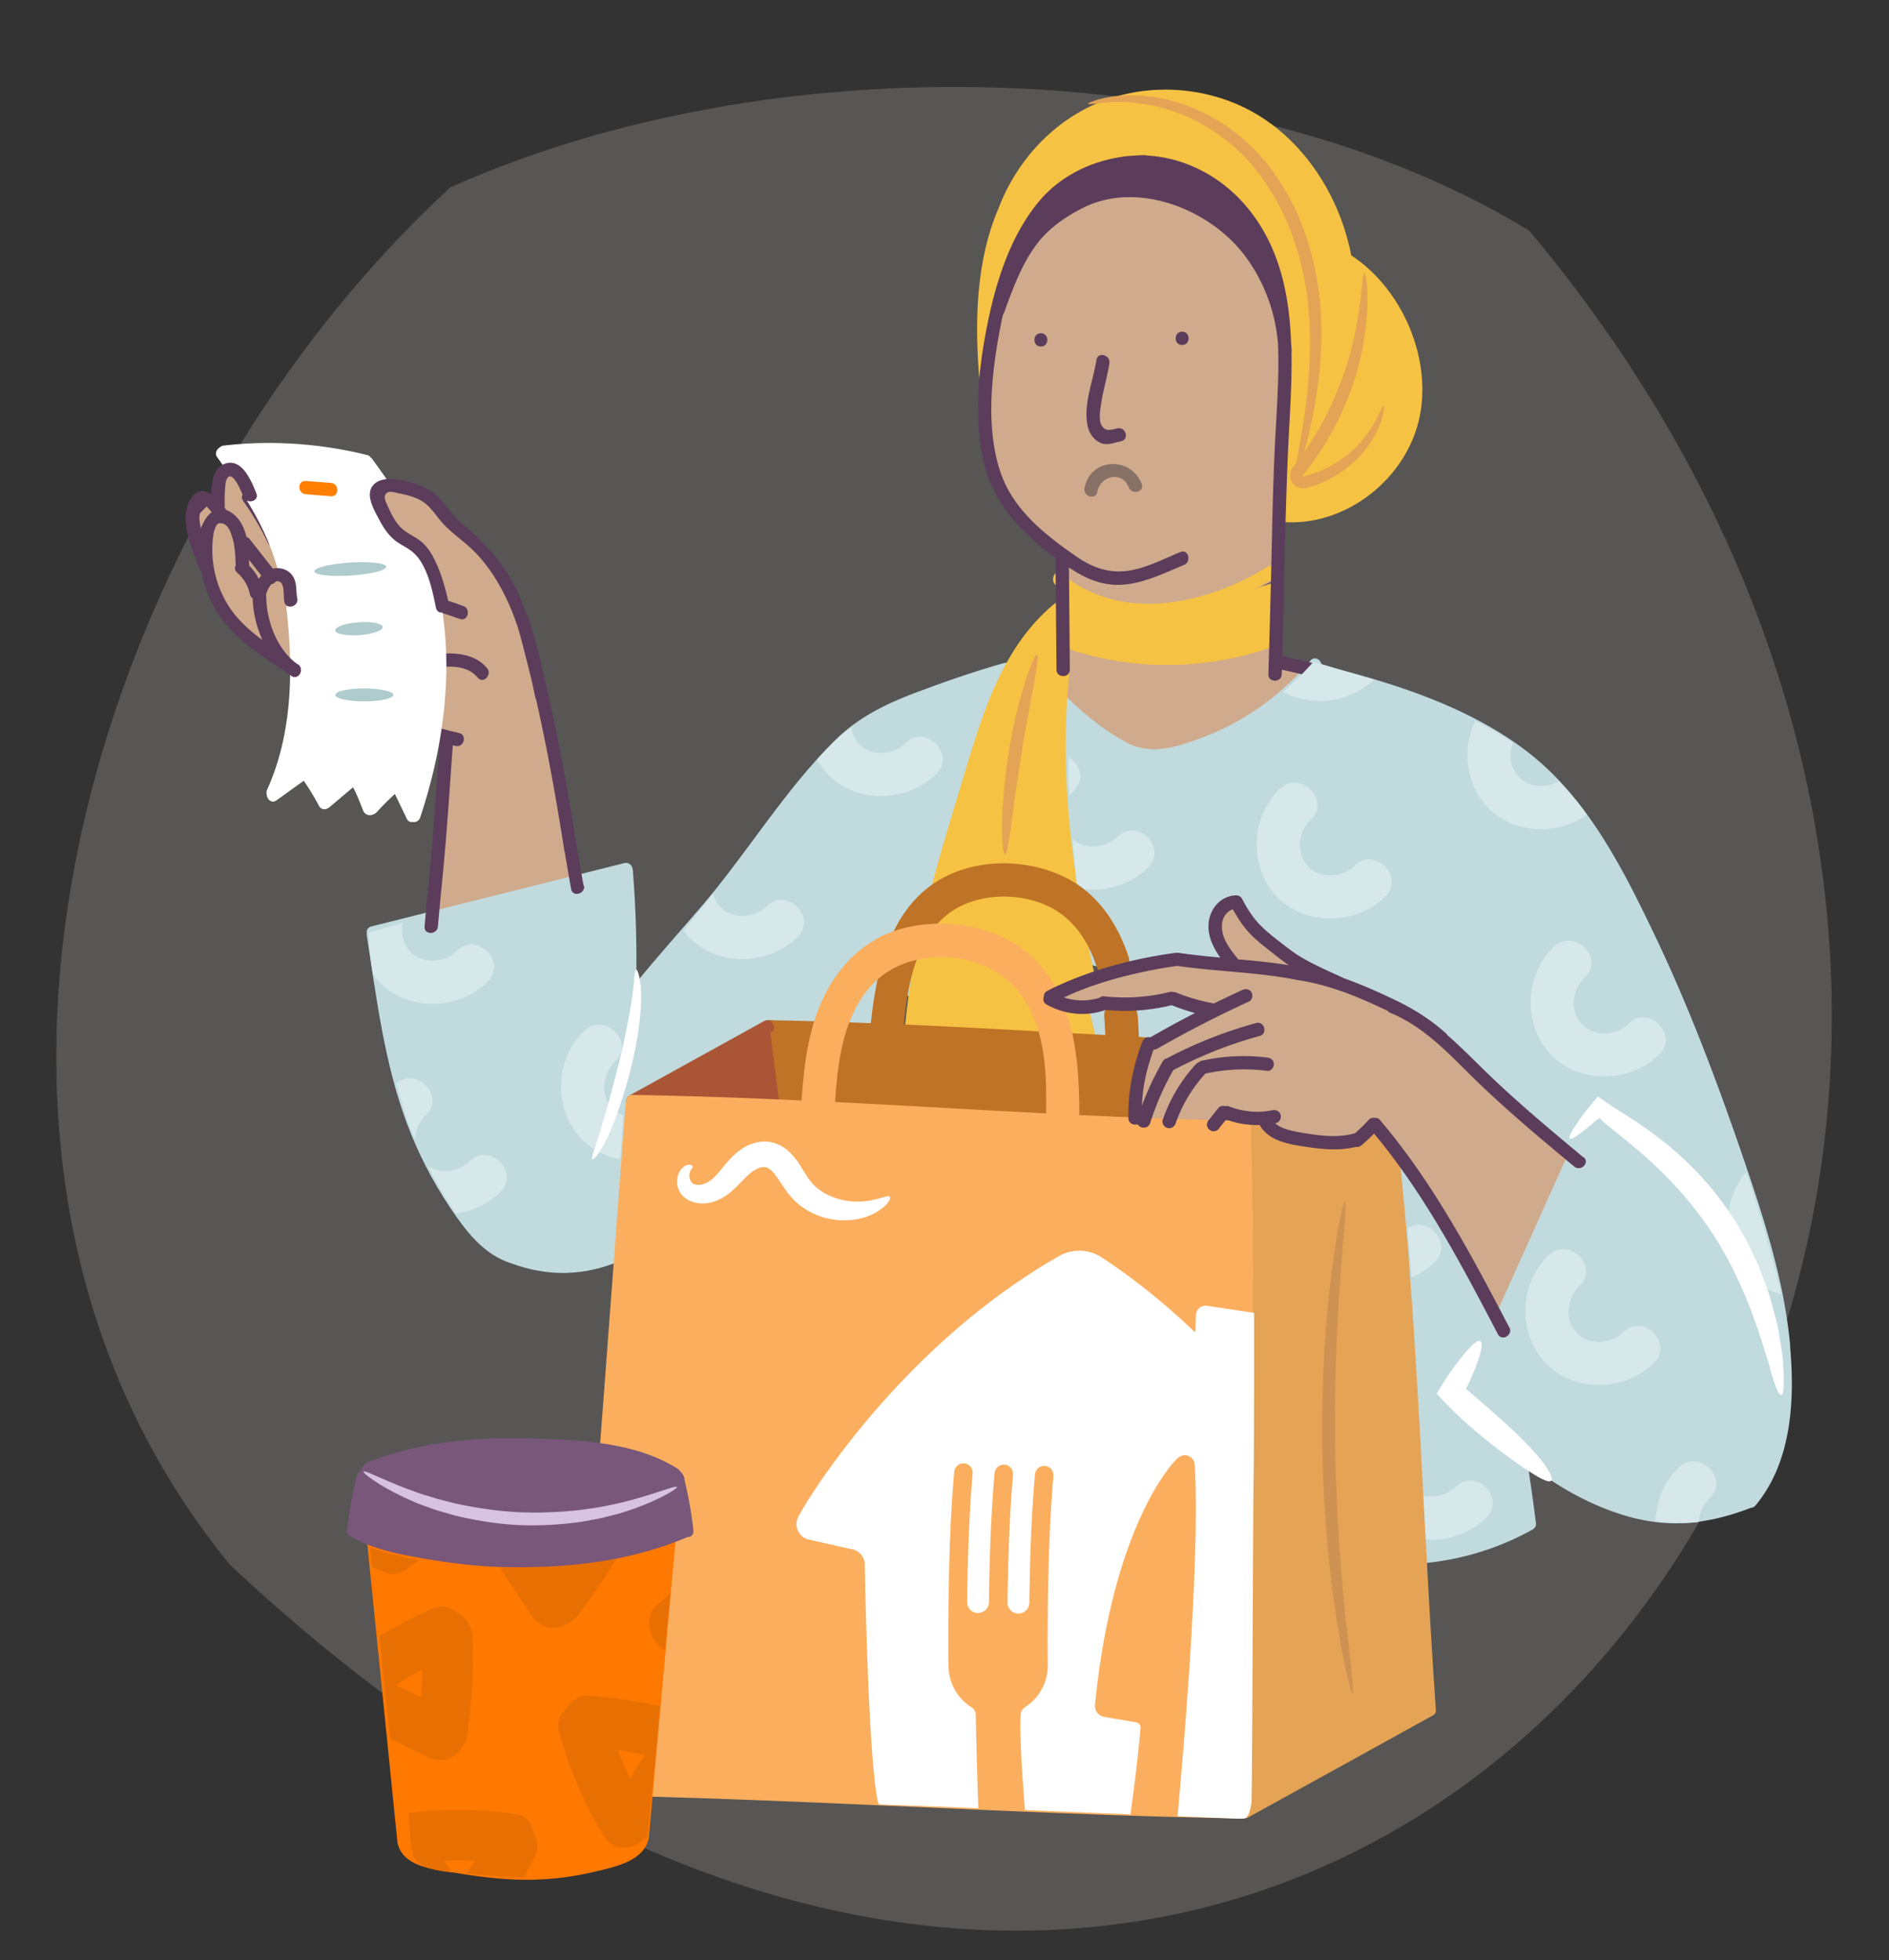 <svg xmlns="http://www.w3.org/2000/svg" viewBox="0 0 192.73 200"><rect x="0" y="0" width="192.73" height="200" fill="#333333" stroke="none"/><defs><style>.cls-1{fill:none}.cls-2{fill:#f6c243}.cls-3{fill:#e87003}.cls-4{fill:#fff}.cls-5{fill:#fbae5e}.cls-6{fill:#e5a355}.cls-9{fill:#c1dade}.cls-11{fill:#aa5536}.cls-12{fill:#afcbcd}.cls-13{fill:#bf7326}.cls-14{fill:#d6e8ea}.cls-15{fill:#d0aa8c}.cls-18{fill:#5b3d5b}</style></defs><path id="BG_Strong" d="M156.03 23.54c-30.22-18.47-77.7-19-110.09-4.41C9.2 52.97-10.94 117.57 23.47 159.66c112.12 105.11 217.42-34.79 132.56-136.12Z" style="fill:#575655"/><g id="Illustrations"><g id="Color"><path d="M108.46 66.06c-.02.25 0 6.18 0 6.18s5.04 4.01 7.36 4.64 5.78-.32 7.87-1.29 6.45-3.72 7.25-4.42 2.93-2.84 2.93-2.84l-3.48-.78-.23-1.48.02-.59s-3.71 1.08-5.39 1.32-9.36.05-11.61-.13c-2.24-.19-4.72-1.19-4.72-1.19v.59ZM108.33 59.87c.05-.43.03-2.88.03-2.88s-4.41-3.54-5.57-5.77-2.1-4.25-2.19-7c-.09-2.75.49-11.74 1.99-15.56s3.61-6.33 4.59-7.82 3.67-3.5 6-3.89 5.41-.94 8.09.57 5.39 3.52 6.49 5.47c1.1 1.96 2.4 5.94 2.64 8.35.24 2.4.43 10.93.36 13.31-.08 2.38-.36 14.36-.36 14.36s-3.67 1.88-5.69 2.33c-2.02.45-6.9 1.17-9.29.76-2.39-.4-6.26-1.77-6.26-1.77l-.81-.45ZM42.86 56.1c-1.19-.85-3-2.05-3.65-3.53s-.69-2.36-.48-2.62c.21-.26 1.54-.36 2.87 0s2.31 1.1 3.63 2.5c1.32 1.4 3.94 3.48 4.82 4.74s2.95 4.41 3.89 8.28c.94 3.87 2.52 10.62 2.86 12.53s1.98 11.92 1.98 11.92-15.14 3.91-14.93 3.83.64-4.97.88-7.04c.24-2.07 1.1-11.12 1.1-11.12l-1.34-.69s.45-6.61.38-8.24-.98-7.87-1.36-8.91-.65-1.65-.65-1.65ZM29.44 59.93s-.28-3.06-1.18-4.74-3.52-6.16-3.52-6.16l-1.46-1.13-.99 1.64-.07 1.99s-2-.91-2.23-.23-.49 2.27.17 4.2 1.76 5.5 2.52 6.58 2.67 3.01 4.1 4.02 3.26 2.29 3.26 2.29l-.59-8.45Z" class="cls-15"/><path d="M93.01 104.47c.07-.45 1.27-7.9 2.01-10.99s1.96-7.35 3.5-12.58c1.54-5.22 3.03-10.15 4.66-12.75 1.63-2.59 3.94-5.28 4.41-5.67s.75-.78.75-.78v-1.83s3.33 2.4 9.17 2.34c5.84-.06 11.09-2.34 11.09-2.34l1.64-.52-.06 6.12s-5.23 1.11-6.91 1.41c-1.68.31-9.28-.04-10.09-.23s-4.72-1.19-4.72-1.19-.39 7.58-.41 8.81c-.02 1.24.99 15.15 1.34 17.15s1.72 8.37 1.72 8.37-3.31 1.41-3.65 1.76 1 .95 1.93 1.08 2.37.13 2.37.13l.85 3.49-9.95-.56-9.09-.51-.56-.74Z" class="cls-2"/><path d="M153 135.01s-4.15-7.72-4.76-8.77-6.11-8.32-6.21-8.99-1.7-2.49-1.7-2.49-.72 1.19-1.96 1.54c-1.25.35-5.59-.11-6.74-.27s-2.13-.93-2.32-1.27-1.52-.6-2.26-.74-2.24-.52-2.24-.52l-1.14 1.03-4.93.12-2.91.11s.25-5.86.98-7.3c.72-1.44 2.32-2.18 3.3-2.53.99-.35 3.56-1.87 3.56-1.87l-4.17-1.17s-6.56.41-6.9.52-2.01.39-2.27.38-2.59-.32-2.88-.69 1.48-1.28 2.88-1.78 5.47-1.67 6.81-1.93 4.26-.12 5.26-.11 3.38 0 3.38 0-2.14-1.66-1.9-3.15.9-2.66 1.3-2.83 1.1 0 1.1 0 2.12 3.34 4.12 4.37c2 1.03 4.44 2.84 5.57 3.36 1.14.52 5.73 2.19 7.56 3.36 1.83 1.17 5.8 4.75 7.46 6.33s9.59 8.44 9.59 8.44-4.62 10.05-5.11 11.2-2.47 5.65-2.47 5.65Z" class="cls-15"/></g><path d="M102.47 67.64c-3.09.87-6.16 1.94-9.16 3.07s-5.79 2.53-8.07 4.78c-5.17 5.09-8.95 11.47-13.65 16.97-2.23 2.61-4.53 5.14-6.68 7.81.08-3.82-.04-7.64-.34-11.44 0-.06-.01-.11-.03-.16-.04-.38-.37-.73-.84-.61l-25.81 6.46c-.39.1-.53.43-.47.74v.16c1 6.47 1.8 13.05 4.1 19.21 1.13 3.01 2.6 5.88 4.39 8.56 1.6 2.38 3.4 4.81 6.26 5.71 3.81 1.4 7.54 1.3 11.25-.32.66-.29.31-1.13-.28-1.23l1.4-14.71 13.95-7.86 8.33.08 2.46-.38 1.32-2.74c.27-.56 2.75 0 2.75 0s.17-1.17.29-1.92c.12-.75 1.57-7.41 2.31-10.2.74-2.79 3.28-11.04 3.97-13.33.53-1.77 2.18-5.64 2.9-7.32h.01c.84-.24.49-1.55-.36-1.32ZM144.79 100.56c1.76 2.83 3.43 5.72 4.99 8.66.41.78 1.59.09 1.18-.69-1.56-2.94-3.23-5.83-4.99-8.66-.46-.74-1.64-.06-1.18.69Z" class="cls-9"/><path d="M182.66 137.42c-.6-6.67-2.64-12.95-4.79-19.25-2.65-7.74-5.53-15.41-9.06-22.79-3.24-6.77-6.82-13.88-12.86-18.59-5.92-4.61-13.67-7.11-21.11-8.93-.04-.53-.7-.97-1.13-.46-3.03 3.58-6.93 6.37-11.35 7.97-2.35.85-4.85 1.67-7.22.48-2.37-1.2-4.45-2.95-6.34-4.76-.63-.61-1.6.36-.96.96.13.13.26.25.4.38-.09.96-.21 2.54-.23 3.81-.02 1.96.44 9.21.99 11.68.55 2.48 1.37 8.73 1.68 9.97.32 1.24 6.72 1.13 6.72 1.13l2.67-1.13 6.04.75s-1.74-2.23-2.26-3.51c-.52-1.28 1.3-2.83 2.07-3.08s.93 1.64 1.64 2.64c.72 1 5.77 4.19 7.18 5.11s8.68 4.05 11.27 5.26c2.6 1.21 7.97 7.92 9.88 9.15 1.4.9 3.25 2.6 4.14 3.44-2.49 5.53-4.97 11.06-7.46 16.58-.88-1.68-2.96-5.66-3.69-6.82-.93-1.49-6.89-10.57-6.89-10.57l.72 7.82 1.58 22.02.56 11.78c-.25.42-.08 1.09.54 1.02 3.87-.38 7.57-1.53 10.97-3.42a.6.6 0 0 0 .19-.16c.12-.11.19-.27.16-.5-.26-2.04-.55-4.07-.85-6.1 1.83 1.44 3.79 2.72 5.93 3.76 2.63 1.27 5.41 2.19 8.34 2.34 2.94.15 5.81-.52 8.54-1.57.15 0 .3-.07.44-.23 3.69-4.43 4.02-10.7 3.53-16.2Z" class="cls-9"/><path d="M107.56 61.61c-5.69 4.73-7.57 12.12-9.63 18.89-2.42 7.96-4.83 15.94-5.6 24.27-.08.87 1.28.87 1.36 0 .75-8.06 3.09-15.79 5.43-23.5 2.03-6.68 3.79-14.03 9.41-18.7.68-.56-.29-1.52-.96-.96ZM107.78 68.33c-1.19 10.71.3 21.44 2.67 31.89.19.85 1.51.49 1.32-.36-2.35-10.34-3.8-20.92-2.62-31.52.1-.87-1.27-.86-1.36 0Z" class="cls-2"/><path d="M107.45 65.63c7.26 2.94 15.61 2.91 22.92.18.79-.3.45-1.61-.35-1.32-8.03 3-16 2.34-22.22-.18-.79-.32-1.13 1-.35 1.32ZM107.7 59.68c6.43 5.44 15.71 3.37 22.24-.68.67-.42.07-1.6-.6-1.18-6.18 3.83-14.95 5.84-21.04.68-.62-.52-1.21.66-.6 1.18ZM100.46 36.77v-.01ZM130.23 52.64ZM137.87 26.07c-.31-1.56-.77-3.11-1.41-4.63-1.78-4.22-4.83-7.96-8.89-10.15-4.6-2.47-10.32-2.84-15.18-.94-4.88 1.91-8.64 6.01-10.5 10.87-2.34 5.43-2.45 11.65-1.97 17.47.07.87 1.44.88 1.36 0-.09-1.08-.16-2.18-.2-3.28.14-.39.56-4.09 1.5-6.76s2.82-6.29 4.59-8.42 5.11-3 8.49-3.65c3.38-.66 7.75 2.34 9.67 3.54 1.92 1.2 4.48 6.8 5.17 10.03s.59 8.54.57 11.41c0 1.41-.22 4.15-.43 6.55-.23.86-.46 1.73-.69 2.58-.1.38.1.66.38.78 0 .04 0 .08-.01.12-.03.1-.04.21-.03.32 0 .04 0 .08-.01.12-.37.34-.21 1.16.46 1.22 6.55.59 12.93-4.49 14.14-10.91 1.14-6.04-1.9-12.92-7.02-16.29Z" class="cls-2"/><path d="M90.01 93.13a79.773 79.773 0 0 0-3.84 11.15c-.22.85 1.09 1.21 1.32.36.97-3.69 2.2-7.31 3.7-10.82.34-.8-.83-1.49-1.18-.69ZM111.1 102.97c.26 1.05.52 2.1.79 3.15.22.85 5.11 2.2 4.89 1.34-.27-1.05 7.13-3.34 6.87-4.39-.21-.85-12.76-.95-12.55-.1Z" class="cls-9"/><path d="M143.85 129.86c-.32-4.21-.7-8.41-1.15-12.6-.06-.58-.69-.77-1.08-.58l-1.31-1.92s-1.08.87-1.96 1.54-3.18.26-5.69-.07c-2.04-.26-3.11-1.28-3.45-1.66.55-.48-.09-1.49-.82-1.09l-1.69.93c-.58.32-.33 1.07.16 1.24.02 5.45.19 44.86.18 45.53-.01.65-.17 19.05-.19 22.96-.05.03-.1.06-.16.09-.77.43-.08 1.6.69 1.18 6.25-3.45 12.51-6.9 18.76-10.36a.55.55 0 0 0 .36-.56v-.04c-1.04-14.86-1.54-29.74-2.67-44.59Z" class="cls-6"/><path d="M77.84 104.95c.36 2.56.69 5.12.98 7.68.1.86 1.46.87 1.36 0-.31-2.69-.65-5.37-1.03-8.05-.12-.87-1.44-.5-1.32.36Z" class="cls-11"/><path d="M130.21 68.2c1.08.24 2.16.48 3.24.74.85.2 1.22-1.11.36-1.32-1.08-.25-2.16-.5-3.24-.74-.85-.19-1.22 1.13-.36 1.32ZM106.2 35.36c.88 0 .88-1.36 0-1.36s-.88 1.36 0 1.36ZM120.61 35.2c.88 0 .88-1.36 0-1.36s-.88 1.36 0 1.36ZM111.87 36.71c-.33 2.13-1.33 4.44-.93 6.63.13.73.53 1.42 1.2 1.78.77.41 1.46.06 2.24-.1.86-.18.5-1.49-.36-1.32-.68.14-1.21.42-1.65-.34-.31-.53-.1-1.62-.02-2.19.2-1.38.63-2.72.84-4.1.13-.86-1.18-1.23-1.32-.36ZM47.27 61.83c-.78-.29-1.56-.55-2.35-.78-.84-.25-1.2 1.06-.36 1.32.79.24 1.58.5 2.35.78.83.3 1.18-1.01.36-1.32ZM28.53 54.73c-.73-1.51-1.57-2.95-2.55-4.32-.5-.71-1.69-.03-1.18.69.98 1.37 1.82 2.8 2.55 4.32.38.79 1.56.1 1.18-.69ZM44.87 68.06c1.38-.11 2.93-.08 3.87 1.08.55.68 1.51-.29.96-.96-1.16-1.43-3.11-1.61-4.83-1.48-.87.07-.88 1.43 0 1.36ZM44.31 75.56c.72.2 1.44.39 2.17.55.85.2 1.22-1.12.36-1.32-.73-.17-1.45-.35-2.17-.55-.85-.24-1.21 1.08-.36 1.32Z" class="cls-18"/><path d="M46.24 75.43c.07-.88-1.3-.87-1.36 0-.35 4.73-.62 9.46-1.1 14.18v.02c-.17 1.63-.32 3.26-.46 4.9-.08.88 1.29.87 1.36 0 .15-1.76.32-3.53.5-5.29v-.03c.45-4.58.72-9.18 1.06-13.78Z" class="cls-18"/><path d="M43.77 56.78c-.15-.44-.59-.54-.93-.42-.6-.44-1.77-1.32-2.35-1.94-.8-.85-1.6-2.35-1.87-3.19-.18-.56-.05-1.12.06-1.44.15.03.3 0 .44-.08.3-.18.46-.63.25-.93-.45-.64-.91-1.28-1.37-1.92a.856.856 0 0 0-.19-.19.587.587 0 0 0-.38-.25c-4.78-1.18-9.7-1.52-14.6-.96-.18.02-.33.1-.43.21 0 0-.02 0-.02.01-.29.18-.47.62-.25.93.23.31.45.63.67.94.21.29.6.46.93.25l.02-.01c.35.53.79 1.2 1.34 2.05-.24.19-.36.51-.15.84 1.58 2.49 2.82 5.07 3.53 7.94.1.4.43.53.74.47.18.84.32 1.63.47 2.38-.27.06-.49.27-.45.63.69 6.17.63 12.72-1.98 18.48-.08.18-.08.35-.03.5.02.48.49.93.99.58l2.78-2c.57.83 1.09 1.68 1.56 2.57.23.42.68.41.98.18.04-.02.09-.05.13-.09l2.36-1.99c.42.76.71 1.59 1.04 2.39.2.49.77.55 1.11.33.09-.03.18-.09.26-.18.59-.65 1.21-1.27 1.86-1.86l1.21 2.52c.13.27.35.37.58.34.31.05.66-.08.79-.46 2.81-8.44 3.85-18.05.9-26.63Z" class="cls-4"/><path d="m31.2 50.43 2.56.2c.88.07.87-1.3 0-1.36l-2.56-.2c-.88-.07-.87 1.3 0 1.36Z" style="fill:#ff8000"/><path d="M131.78 35.77c0-.26-.03-.52-.05-.78-.19-5.07-1.22-9.99-4.61-13.98-2.56-3.01-6.22-4.94-10.12-5.14-.07-.02-.14-.04-.23-.04-.32 0-.64.02-.96.04-.38.02-.75.05-1.13.09-.05 0-.1.02-.14.03-3.29.47-6.42 2-8.57 4.6-2.9 3.51-4.34 8.12-5.23 12.5-.93 4.6-1.45 9.75-.3 14.35 1.04 4.14 3.93 7.04 7.25 9.49v.05c.03 3.78.07 7.56.1 11.34 0 .88 1.37.88 1.36 0-.02-3.47-.06-6.94-.09-10.42 1.49.99 3 1.74 4.9 1.77 2.38.03 4.68-1.14 6.84-2.03.8-.33.45-1.65-.36-1.32-1.7.7-3.56 1.67-5.39 1.92-1.98.27-3.66-.37-5.26-1.48-3.18-2.21-6.4-4.74-7.7-8.54-1.41-4.15-1.02-9.03-.31-13.28.16-.94.34-1.89.55-2.84.04-.05.08-.12.11-.19.88-2.41 1.79-4.96 3.36-7.03 1.19-1.57 2.87-2.74 4.61-3.63 5.61-2.89 13.08.1 16.64 4.89 1.93 2.6 3.09 5.73 3.34 8.95.15 3.82-.21 7.65-.37 11.46-.12 2.81-.19 5.63-.25 8.45-.1 4.6-.22 9.19-.36 13.79-.03.88 1.34.88 1.36 0 .23-7.41.31-14.83.62-22.24.14-3.4.44-7.02.38-10.6.02-.06.02-.13.02-.2ZM30.38 67.79c-2.18-1.54-3.26-4.61-3.22-7.2 0-.02.02-.03.02-.05.08-.26.26-.65.51-.93a.71.71 0 0 0 .46-.3c.14-.03.28-.01.44.08.47.28.31 1.53.42 2.01.19.86 1.5.49 1.32-.36-.14-.64-.03-1.31-.29-1.93-.25-.62-.75-1-1.38-1.11-.3-.05-.57-.04-.82.02l-2.36-3.01c-.1-.13-.22-.2-.34-.23-.22-.94-.63-1.8-1.39-2.38-.23-.17-.45-.29-.66-.36-.06-.09-.12-.19-.19-.29.02-.07.04-.14.03-.23-.02-.52-.01-1.04.03-1.56.03-.32.03-1.15.39-1.33.58-.27 1.34 1.69 1.49 2.07.33.8 1.64.45 1.32-.36-.47-1.15-1.36-3.44-2.99-3.09-1.35.29-1.6 1.83-1.62 3.15-.72-.44-1.5-.47-2.12.55-1.26 2.07.21 5.2.92 7.09.05.12.11.21.19.28.27 1.46.8 2.86 1.6 4.14 1.8 2.86 4.87 4.61 7.58 6.5.13.1.27.13.39.12.54-.03.88-.89.3-1.3Zm-3.72-9.06c-.09.1-.18.22-.26.33-.25-.5-.58-.96-.98-1.36 0-.19-.01-.39-.02-.59l1.26 1.62Zm-6.26-6.36.68-.69c.16.15.31.32.44.5.02.03.04.06.07.09-.41.31-.75.8-.97 1.35-.05.07-.09.16-.11.27v.08c-.1-.48-.25-1.23-.1-1.59Zm3.08 9.69c-1.54-2.27-2.13-5.1-1.66-7.79.11-.38.25-.84.59-.9.09.03.19.04.29.03.09.03.18.08.29.15.41.28.6.92.73 1.36.27.9.29 1.84.33 2.77-.12.23-.12.51.14.74.68.6 1.12 1.33 1.31 2.21.04.2.15.34.28.41.04 1.43.38 2.91.99 4.26-1.26-.93-2.43-1.97-3.3-3.25ZM59.54 90.35c-.28-1.57-.55-3.13-.81-4.7v-.02c-.9-5.63-1.93-11.21-3.25-16.74-.33-1.5-.69-3-1.14-4.47-.02-.07-.04-.14-.05-.2a.578.578 0 0 0-.05-.14c-.36-1.14-.78-2.26-1.27-3.35-1.34-2.93-3.23-5.16-5.7-7.18-1.18-.96-1.87-2.36-3.07-3.27-1.06-.81-2.49-1.2-3.79-1.37-.86-.11-1.96-.05-2.47.78-.61 1 .3 2.47.77 3.37.37.71.83 1.41 1.44 1.95.6.54 1.37.81 1.97 1.33 1.48 1.26 1.98 3.85 2.36 5.67.18.86 1.49.5 1.32-.36-.35-1.68-.84-3.42-1.67-4.94-.32-.58-.71-1.1-1.23-1.51-.7-.55-1.53-.83-2.14-1.52-.5-.57-.85-1.26-1.16-1.95-.21-.47-.63-1.17-.05-1.49.27-.15.84.03 1.11.09.73.14 1.49.32 2.15.66.86.45 1.37 1.17 1.95 1.91.98 1.28 2.34 2.11 3.49 3.23 1.22 1.19 2.19 2.6 2.99 4.1.73 1.38 1.3 2.82 1.76 4.31v.04c.45 1.65.87 3.31 1.27 4.97.12.54.23 1.09.35 1.63.02.08.05.14.08.2 1.15 5.08 2.06 10.19 2.87 15.35 0 .04.02.07.03.1.22 1.29.44 2.58.67 3.88.15.86 1.47.5 1.32-.36Z" class="cls-18"/><path d="M112.66 103.68c.08.98.12 1.95.12 2.92 0 .92.78 1.71 1.71 1.71s1.7-.78 1.71-1.71c0-.98-.04-1.95-.12-2.92-.07-.92-.73-1.71-1.71-1.71-.87 0-1.78.78-1.71 1.71Z" class="cls-13"/><path d="M117.18 105.85c-8.32-.45-16.64-.96-24.96-1.32.44-4.85 1.61-10.41 6.37-12.34 2.49-1.01 5.58-.93 8.04.12 2.68 1.14 4.33 3.52 5.22 6.21.68 2.08 3.98 1.19 3.29-.91-1.13-3.43-3.21-6.53-6.55-8.14-3.22-1.55-7.17-1.84-10.57-.69-6.69 2.27-8.52 9.21-9.17 15.61-3.45-.13-6.9-.24-10.35-.3-.88-.02-.88 1.35 0 1.36h.09c.24 1.92.92 7.25.92 7.54s29.36 1.44 29.68 1.43 6.63.34 6.63.34.27-4.03.41-4.8c.09-.53.51-1.92.76-2.76.07 0 .14 0 .2.01.88.05.88-1.32 0-1.36Z" class="cls-13"/><path d="m79.5 112.53-.91-7.13.06-.04c.77-.43.08-1.6-.69-1.18l-13.74 7.59c-.77.43-.08 1.6.69 1.18l1.97-1.08 12.63.67Z" class="cls-11"/><path d="m65.65 182.62.01-.01h-.01v.01zM127.87 130.37c-.03-5.12-.1-10.25-.24-15.37-.01-.45-.38-.67-.74-.66h-.04c-5.58-.1-11.15-.31-16.73-.57.03-6.95-.88-15.06-8.05-18.25-3.14-1.4-6.78-1.65-10.1-.76-3.31.89-5.93 3.26-7.56 6.24-1.89 3.46-2.36 7.4-2.63 11.28-.97-.05-1.93-.09-2.9-.13-4.78-.21-9.56-.36-14.35-.44-.47 0-.68.37-.65.74-.02.06-.04.13-.05.2l-2.62 34.92c-.04.47.34.68.7.65 0 .01-.01.02-.02.03-.33.43 2.81.66 3.72.93.92.28 3.48 1.79 3.48 1.79l.9 2.61.04 2.61-2.17 1.08s-.45 13.59-.47 13.83l-1.32 12.2c15.81.43 31.6 1.34 47.41 1.89 4.45.15 8.9.28 13.34.35.23 0 .4-.09.51-.23.1-.11.17-.26.17-.45-.06-18.16.42-36.33.33-54.49Zm-21.14-16.77c-7.18-.37-14.35-.8-21.53-1.16.24-3.61.65-7.33 2.6-10.45 1.93-3.09 5.07-4.44 8.65-4.33 3.54.11 6.72 1.81 8.44 4.96 1.83 3.33 1.89 7.25 1.84 10.99Z" class="cls-5"/><path d="M122.98 109.54c2.07-.46 4.21-.55 6.31-.28.37.05.68-.35.68-.68 0-.41-.32-.64-.68-.68-2.23-.28-4.5-.16-6.7.33-.12.03-.21.09-.29.17-.11.03-.2.08-.28.17a16.187 16.187 0 0 0-3.39 5.68c-.12.35.14.75.48.84.38.1.72-.13.84-.48.66-1.89 1.68-3.59 3.03-5.07ZM153.99 135.44c-3.85-7.38-7.78-14.79-13.19-21.16-.16-.19-.35-.25-.53-.22-.05-.01-.09-.02-.14-.01-.18 0-.36.07-.48.2-.44.49-.92.95-1.41 1.38-.02 0-.04 0-.06.01-1.71.48-3.5.23-5.22-.05-.67-.11-1.34-.23-1.98-.47-.32-.12-.63-.29-.88-.52.03 0 .06 0 .08-.01.36-.08.57-.5.48-.84-.1-.37-.48-.55-.84-.48-1.49.32-3.03.16-4.46-.4a.47.47 0 0 0-.35 0c-.07-.02-.14-.04-.21-.04-.17 0-.37.06-.48.2l-.98 1.23c-.07.06-.11.13-.14.22-.04.08-.06.17-.06.26 0 .17.08.37.2.48s.3.21.48.2c.17 0 .37-.06.48-.2l.8-1c1.09.42 2.26.6 3.42.56.79 1.43 2.48 1.86 3.97 2.11 1.92.31 3.9.6 5.82.13.05 0 .09.02.14.01.18 0 .34-.08.48-.2.44-.37.86-.76 1.26-1.17 5.15 6.18 8.92 13.36 12.63 20.46.41.78 1.58.09 1.18-.69Z" class="cls-18"/><path d="M161.56 118.09c-3.48-2.9-6.97-5.81-10.21-8.98-1.22-1.19-2.41-2.4-3.68-3.5a.61.61 0 0 0-.12-.16c-1.55-1.4-3.29-2.5-5.17-3.4-1.69-.81-3.41-1.58-5.18-2.21-1.47-.68-2.97-1.32-4.38-2.14-.76-.44-1.29-.87-1.97-1.39-.77-.6-1.55-1.19-2.24-1.89-.79-.79-1.38-1.75-1.9-2.74-.14-.26-.46-.37-.73-.32h-.04c-1.58.16-2.62 1.55-2.64 3.09-.02 1.22.52 2.28 1.2 3.25-1.41-.13-2.82-.27-4.23-.48-.06 0-.13-.01-.19 0h-.17c-3.54.48-7.08 1.34-10.39 2.67-.92.37-1.83.77-2.7 1.23-.22.11-.33.36-.33.6-.09.27-.03.59.29.77 1.81 1.03 4.04 1.26 6 .56 0 0 .01 0 .02-.01 2.26.23 4.54.06 6.74-.48.01 0 .02 0 .03.01.77.31 1.55.57 2.35.79-1.54.79-3.06 1.62-4.56 2.48h-.01c-.37-.09-.69.14-.82.48-.93 2.5-1.46 5.09-1.4 7.77.01.54.54.75.94.62.25.45 1.07.51 1.28-.13.6-1.89 1.38-3.68 2.36-5.4.02 0 .04-.01.05-.02 2.79-1.47 5.72-2.63 8.76-3.46.85-.23.49-1.55-.36-1.32-3.15.86-6.2 2.07-9.09 3.59-.01 0-.02.02-.03.02-.16.03-.31.13-.42.32-.83 1.44-1.54 2.94-2.11 4.5.03-.82.12-1.64.27-2.45.21-1.09.53-2.19.92-3.26.11 0 .23-.02.35-.09 3.06-1.75 6.19-3.36 9.39-4.83.33-.15.42-.64.25-.93-.2-.34-.6-.4-.93-.25-.97.45-1.94.91-2.9 1.38h-.01c-1.34-.24-2.64-.62-3.9-1.13-.08-.03-.16-.04-.24-.03a.638.638 0 0 0-.39-.01c-2.19.55-4.46.69-6.7.44a.57.57 0 0 0-.43.15c-1.19.37-2.47.36-3.64-.03 2.81-1.32 5.85-2.17 8.88-2.77.89-.18 1.78-.33 2.68-.45 4.12.59 8.3.64 12.38 1.46h.02c1.45.22 2.87.61 4.25 1.09h.02c.06.03.11.04.17.06.51.18 1.03.38 1.53.59.96.39 1.91.83 2.85 1.27.08.04.16.08.24.11.07.09.16.16.28.21 3.71 1.52 6.33 4.59 9.16 7.3 3.07 2.94 6.33 5.66 9.6 8.38.67.56 1.64-.4.96-.96Zm-35.25-20.22s-.03-.05-.05-.08c-.7-.87-1.5-1.88-1.58-3.04-.04-.53.05-1.02.35-1.42.09-.13.26-.29.38-.37a.95.95 0 0 1 .17-.1c.01 0 .08-.04.1-.05l.1-.03c.45.8.95 1.58 1.56 2.27.66.74 1.45 1.36 2.23 1.97.64.5 1.26 1.01 1.93 1.46-1.72-.28-3.44-.45-5.17-.6Z" class="cls-18"/><path d="M111.96 50.18c.29-1.66 2.54-2.17 3.21-.45.31.81 1.63.46 1.32-.36-1.1-2.84-5.28-2.7-5.84.45-.15.86 1.16 1.23 1.32.36Z" style="fill:#877166"/><g id="Layer_10"><path d="M154.94 79.26c1.05 1.12 2.83 1.19 4.11.45a33.78 33.78 0 0 0-4.67-3.91c-.45 1.15-.32 2.52.57 3.46Z" class="cls-1"/><path d="M181.72 132.05a7.207 7.207 0 0 1-3.36-1.94c-2.75-2.84-2.74-7.59-.2-10.52-.03-.08-.05-.15-.08-.23-2.02-5.87-5.82-15.53-8.01-21.02-2.03-5.09-6.21-12.31-8.17-15.21-3 2.12-7.45 1.98-10.09-.74-2.27-2.34-2.66-6-1.29-8.85-3.11-1.6-6.84-3.17-8.9-3.78-.45-.13-.94-.28-1.45-.43-2.43 2.35-6.34 2.85-9.27 1.26-.64.55-1.32 1.08-1.98 1.48-2.39 1.46-6.99 4.59-11.04 4.57-4.05-.03-8.86-5.36-8.86-5.36v5.95c1.14.67 1.76 2.26.52 3.43-.16.15-.31.32-.43.5.08 1.35.21 2.98.34 4.47 1.28 1.12 3.39.92 4.57-.25 2.02-2.02 5.16 1.12 3.14 3.14-1.69 1.69-4.14 2.45-6.48 2.21 1.57 1.23 4.89 3.87 5.14 4.19.33.43 3.94 2.33 3.94 2.33l3.03-.95s-.36-1.59 0-2.55 1.88-2.78 2.52-3.15 2.54 1.66 3.44 3.15c.9 1.49 4.51 4.15 4.51 4.15.71.38 6.94 2.68 9.62 3.68 2.68 1 4.63 3.59 8.31 6.85 3.68 3.26 7.37 6.35 9.4 7.93.73.57 5.55 4.46 5.81 5.08.27.62-.59 1.35-1.33 1.35s-5.28-4.22-5.28-4.22-.37.85-1.85 4.16c-1.47 3.31-4.56 8.57-4.56 8.57s1.39 3.44 2.14 4.4c.21.27.46.65.7 1.08-1.17-2.91-.52-6.49 1.81-8.69 2.08-1.96 5.22 1.17 3.14 3.14-1.29 1.22-1.56 3.43-.3 4.77 1.25 1.33 3.54 1.18 4.77-.05 2.02-2.02 5.16 1.12 3.14 3.14-2.93 2.91-8.11 3.08-11.05.05a7.02 7.02 0 0 1-1.11-1.5c.33.83.43 1.6-.15 1.78-1.07.34-2.88-.6-3.65-2.58s-2.97-4.32-3.6-6.76c-.63-2.44-6.1-10.26-6.1-10.26s.23 2.6.48 5.53c2.01-1.4 4.71 1.51 2.8 3.41-.69.68-1.5 1.21-2.37 1.59.06.78.12 1.47.16 2.01.27 3.36.75 12.81.87 16.33.04 1.07.1 2.49.18 3.94 1.15.28 2.46-.06 3.29-.9 2.02-2.02 5.16 1.12 3.14 3.14-1.62 1.62-3.94 2.39-6.18 2.24.08 1.37.13 2.31.13 2.31 5.34-.43 11.17-3.57 11.17-3.57l-1.05-6.75c2.69 2.43 6.71 4.56 10.92 5.69.68.18 1.44.34 2.26.45.05-2.04.86-4.06 2.38-5.5 2.08-1.96 5.22 1.17 3.14 3.14-.67.63-1.06 1.54-1.11 2.44 3.22-.35 6.36-1.72 7.78-5.08 2.49-5.87 1.57-12.6 1.14-15.5-.1-.7-.28-1.61-.52-2.66Zm-40.38-40.59c-2.93 2.91-8.11 3.08-11.05.05-2.91-3.01-2.72-8.19.3-11.04 2.08-1.96 5.22 1.17 3.14 3.14-1.29 1.22-1.56 3.43-.3 4.77 1.25 1.33 3.54 1.18 4.77-.05 2.02-2.02 5.16 1.12 3.14 3.14Zm27.95 16.12c-2.93 2.91-8.11 3.08-11.05.05-2.91-3.01-2.72-8.19.3-11.04 2.08-1.96 5.22 1.17 3.14 3.14-1.29 1.22-1.56 3.43-.3 4.77 1.25 1.33 3.54 1.18 4.77-.05 2.02-2.02 5.16 1.12 3.14 3.14Z" class="cls-1"/><path d="M138.21 88.33c-1.24 1.23-3.52 1.39-4.77.05-1.26-1.34-.99-3.55.3-4.77 2.08-1.96-1.06-5.09-3.14-3.14-3.03 2.85-3.22 8.03-.3 11.04 2.94 3.03 8.12 2.86 11.05-.05 2.02-2.02-1.11-5.15-3.14-3.14ZM166.16 104.45c-1.24 1.23-3.52 1.39-4.77.05-1.26-1.34-.99-3.55.3-4.77 2.08-1.96-1.06-5.09-3.14-3.14-3.03 2.85-3.22 8.03-.3 11.04 2.94 3.03 8.12 2.86 11.05-.05 2.02-2.02-1.11-5.15-3.14-3.14ZM151.81 82.4c2.64 2.72 7.09 2.86 10.09.74-.15-.23-.3-.43-.42-.6-.67-.92-1.49-1.88-2.43-2.83-1.28.74-3.05.67-4.11-.45-.88-.94-1.01-2.31-.57-3.46l-.37-.25c-.93-.63-2.15-1.32-3.49-2-1.37 2.85-.98 6.51 1.29 8.85ZM168.76 139.06c2.02-2.02-1.11-5.15-3.14-3.14-1.24 1.23-3.52 1.39-4.77.05-1.26-1.34-.99-3.55.3-4.77 2.08-1.96-1.06-5.09-3.14-3.14-2.34 2.2-2.98 5.79-1.81 8.69.15.28.29.56.4.85.3.54.67 1.04 1.11 1.5 2.94 3.03 8.12 2.86 11.05-.05ZM178.36 130.11c.94.97 2.11 1.61 3.36 1.94-.74-3.3-2.05-8.06-3.56-12.46-2.54 2.93-2.55 7.68.2 10.52ZM151.66 154.84c2.02-2.02-1.11-5.15-3.14-3.14-.83.83-2.14 1.17-3.29.9.08 1.59.17 3.21.24 4.48 2.24.15 4.56-.62 6.18-2.24ZM171.3 149.71c-1.52 1.43-2.33 3.46-2.38 5.5 1.37.19 2.9.25 4.4.08.05-.91.44-1.81 1.11-2.44 2.08-1.96-1.06-5.09-3.14-3.14ZM140.18 69.34c-2.81-.83-6.17-1.82-6.17-1.82s-1.41 1.63-3.1 3.08c2.93 1.59 6.84 1.09 9.27-1.26ZM117.14 88.52c2.02-2.02-1.11-5.15-3.14-3.14-1.17 1.17-3.28 1.37-4.57.25.21 2.4.41 4.46.41 4.46s.32.25.81.64c2.33.24 4.78-.52 6.48-2.21ZM109.02 77.24v1.78c0 .53.03 1.29.08 2.15.13-.18.27-.35.43-.5 1.24-1.17.62-2.76-.52-3.43ZM143.6 125.33c.15 1.7.3 3.51.43 5 .88-.38 1.69-.9 2.37-1.59 1.91-1.91-.79-4.81-2.8-3.41Z" class="cls-14"/><path d="M90 94.88c.38-.35.78-.54 1.19-.6 1.73-5.05 3.93-5.2 5.65-10.44 2.11-6.41 5.8-15.94 5.8-15.94-3.5.48-11.56 3.43-15.8 6.36.09.6.34 1.16.78 1.63 1.25 1.33 3.54 1.18 4.77-.05 2.02-2.02 5.16 1.12 3.14 3.14-2.93 2.91-8.11 3.08-11.05.05-.44-.46-.82-.97-1.12-1.51-3.13 3.51-6.68 8.49-8.78 11.3-.48.65-1.13 1.48-1.85 2.38.12.48.35.94.71 1.32 1.25 1.33 3.54 1.18 4.77-.05 2.02-2.02 5.16 1.12 3.14 3.14-2.93 2.91-8.11 3.08-11.05.05-.22-.23-.42-.46-.6-.71-2.4 2.94-4.63 5.61-4.63 5.61v-3.44c-.13-2.99-.55-9.07-.55-9.07s-2.61.7-9.41 2.38c-4.36 1.08-10.3 2.71-14.02 3.75-.23 1.02-.02 2.13.73 2.92 1.25 1.33 3.54 1.18 4.77-.05 2.02-2.02 5.16 1.12 3.14 3.14-2.93 2.91-8.11 3.08-11.05.05a6.4 6.4 0 0 1-.67-.81c.53 3.27 1.47 7.65 2.4 11.12 2.07-1.73 5.05 1.31 3.01 3.24a3.69 3.69 0 0 0-1.11 2.41c.38.84.81 1.79 1.32 2.79 1.29.85 3.18.6 4.27-.48 2.02-2.02 5.16 1.12 3.14 3.14-1.23 1.23-2.86 1.96-4.55 2.18 1.43 2.03 3.11 3.83 5.01 4.83 4.62 2.43 11.07.3 11.07.3l.7-10.66c-1.48-.27-2.87-.95-3.96-2.07-2.91-3.01-2.72-8.19.3-11.04 2.08-1.96 5.22 1.17 3.14 3.14-1.29 1.22-1.56 3.43-.3 4.77.32.34.7.58 1.12.73l.13-1.92c1.77-.95 13.15-7.42 14.35-7.85 1.65-.59 10.39.18 10.39.18 0-.01 0-.03.01-.04-1.53-3-.96-6.94 1.54-9.3Z" class="cls-1"/><path d="M95.53 78.97c2.02-2.02-1.11-5.15-3.14-3.14-1.24 1.23-3.52 1.39-4.77.05-.44-.46-.68-1.03-.78-1.63-.57.39-1.07.79-1.48 1.17-.63.59-1.3 1.3-2 2.08.3.54.67 1.05 1.12 1.51 2.94 3.03 8.12 2.86 11.05-.05ZM81.37 95.6c2.02-2.02-1.11-5.15-3.14-3.14-1.24 1.23-3.52 1.39-4.77.05-.36-.38-.59-.84-.71-1.32-.93 1.17-1.99 2.48-3.02 3.75.18.25.38.48.6.71 2.94 3.03 8.12 2.86 11.05-.05ZM62.77 108.3c2.08-1.96-1.06-5.09-3.14-3.14-3.03 2.85-3.22 8.03-.3 11.04a7.235 7.235 0 0 0 3.96 2.07l.3-4.47c-.42-.15-.8-.4-1.12-.73-1.26-1.34-.99-3.55.3-4.77ZM49.76 100.16c2.02-2.02-1.11-5.15-3.14-3.14-1.24 1.23-3.52 1.39-4.77.05-.75-.8-.95-1.9-.73-2.92-2.08.58-3.46.98-3.46.98-.1.71.07 2.29.39 4.28.2.28.42.55.67.81 2.94 3.03 8.12 2.86 11.05-.05ZM47.93 118.48c-1.08 1.08-2.97 1.33-4.27.48.8 1.58 1.75 3.28 2.85 4.84 1.69-.22 3.32-.96 4.55-2.18 2.02-2.02-1.11-5.15-3.14-3.14ZM40.44 110.53c.54 2.04 1.08 3.76 1.51 4.77.12.28.25.57.39.88.06-.9.45-1.78 1.11-2.41 2.04-1.92-.94-4.97-3.01-3.24Z" class="cls-14"/></g><path d="M127.48 184.86c-.07.24-.2.46-.37.64.4-.13.5-.5.57-1.49-.07.32-.13.6-.2.85ZM88.23 159.51c-.05-.66-.51-1.21-1.13-1.41l-4.67-1.05c-.69-.2-1.19-.85-1.17-1.6 0-.25.07-.48.18-.68.37-.89 9.84-16.97 26.44-26.53.68-.43 1.49-.66 2.36-.64.87.03 1.66.31 2.31.78 3.46 2.28 6.57 4.85 9.31 7.48s.02.02.04.02c.03 0 .06-.03.06-.06l.05-1.64a1.01 1.01 0 0 1 1.16-.96l4.7.71s.05.01.08.02c0-5.42-.02-10.01-.05-10.18-1.2-8.16-16.09-5.53-27.37-4.53-11.28 1-24.74 21.82-26.26 27.74-1.52 5.92-2.4 27.3-1.12 30.47 1.28 3.17 8.97 6.52 13.13 6.54.59 0 1.8.04 3.42.09-.07-.12-.12-.25-.15-.39-.97-4.83-1.29-23.37-1.31-24.2Z" class="cls-1"/><path d="M104.14 174.89c.03-.31.2-.56.44-.72a5.04 5.04 0 0 0 2.32-4.11v-.22c-.04-6.34.07-13.57.58-19.26v-.07c0-.52-.41-.95-.93-.96-.5 0-.91.37-.95.86-.35 3.9-.52 8.53-.58 13.1-.01.61-.52 1.1-1.13 1.1-.62 0-1.11-.51-1.1-1.13.05-4.54.22-9.14.57-13.03v-.07c0-.52-.41-.95-.93-.96-.5 0-.91.37-.95.86-.36 3.92-.52 8.57-.58 13.17 0 .62-.51 1.11-1.13 1.1-.62 0-1.11-.52-1.1-1.13.05-4.57.22-9.19.57-13.1s0-.05 0-.07c0-.52-.41-.95-.93-.96-.5 0-.91.37-.95.86-.53 5.86-.64 13.36-.59 19.86.04 1.74.96 3.28 2.34 4.16.27.18.45.48.45.81v.32c.07 3.86.2 7.53.26 9.17 1.55.06 3.14.13 4.76.19-.05-.67-.16-2.08-.29-4.08-.29-4.73-.14-5.7-.14-5.7ZM121.9 149.59c-.02-.32-.07-.45-.07-.45a.985.985 0 0 0-.91-.66c-.22 0-.42.06-.59.17 0 0-.12.07-.31.25 0 0-6.4 6.16-8.29 24.95 0 0-.03.26.03.5.1.39.39.72.9.82l3.22.55c.28.05.5.27.49.56 0 0-.24 3.17-1.03 8.8v.04c1.75.07 3.37.14 4.8.2.03-.34.51-5.43.98-11.87.57-7.85 1.14-17.91.78-23.85Z" class="cls-1"/><path d="M127.48 184.86c.07-.25.13-.54.2-.85.1-1.65.14-28.45.22-32.9.04-2.46.06-10.44.05-17.15-.03 0-.05-.01-.08-.02l-4.7-.71s-.08 0-.13-.01c-.55-.02-1.01.42-1.03.97l-.05 1.64s-.03.06-.06.06c-.02 0-.03 0-.04-.02-2.75-2.63-5.86-5.2-9.31-7.48a4.21 4.21 0 0 0-2.31-.78 4.15 4.15 0 0 0-2.36.64c-16.6 9.56-26.06 25.64-26.44 26.53-.1.21-.17.44-.18.68-.02.75.48 1.41 1.17 1.6l4.67 1.05c.62.19 1.08.75 1.13 1.41.01.83.34 19.36 1.31 24.2.03.14.09.27.15.39 2.56.09 6.17.22 10.13.38-.06-1.64-.18-5.31-.26-9.17V175c0-.34-.18-.64-.45-.81a5.088 5.088 0 0 1-2.34-4.16c-.05-6.5.05-14 .59-19.86.04-.49.45-.87.95-.86.52 0 .94.43.93.96v.07c-.35 3.91-.51 8.53-.57 13.1 0 .62.49 1.13 1.1 1.13.62 0 1.12-.49 1.13-1.1.05-4.6.22-9.25.58-13.17.04-.49.45-.87.95-.86.52 0 .94.43.93.96v.07c-.35 3.89-.51 8.48-.57 13.03 0 .62.49 1.12 1.1 1.13.61 0 1.12-.48 1.13-1.1.06-4.58.22-9.21.58-13.1.04-.49.45-.87.95-.86.52 0 .94.43.93.96v.07c-.51 5.7-.62 12.92-.58 19.26v.21a5.066 5.066 0 0 1-2.32 4.11c-.24.16-.41.42-.44.72 0 0-.15.97.14 5.7.13 2.01.24 3.41.29 4.08 3.7.15 7.46.3 10.77.44v-.04c.79-5.63 1.03-8.8 1.03-8.8 0-.29-.2-.51-.49-.56l-3.22-.55c-.51-.1-.8-.43-.9-.82-.06-.24-.03-.5-.03-.5 1.88-18.79 8.29-24.95 8.29-24.95.19-.18.31-.25.31-.25.17-.11.37-.18.59-.17.42.01.77.29.91.66 0 0 .05.13.07.45.35 5.94-.21 16-.78 23.85-.47 6.44-.95 11.53-.98 11.87 3.18.13 5.37.22 5.72.23.6.02.99.04 1.25-.05.17-.18.3-.4.37-.64Z" class="cls-4"/><g id="Layer_9"><path d="M64.86 177.9c-.9-.19-1.81-.35-2.71-.49.37.98.78 1.94 1.23 2.89.49-.8.99-1.6 1.48-2.4ZM42.95 173.17c.07-.95.12-1.9.15-2.85-.92.49-1.83 1.03-2.71 1.61.85.41 1.71.83 2.56 1.24ZM44.12 189.34c.27.4.54.8.8 1.2.48.05.99.09 1.49.13.29-.44.57-.88.84-1.33-1.04-.05-2.09-.05-3.13 0Z" class="cls-1"/><path d="M65.17 186.33c-.12.05-.23.09-.35.12-1.06 1.13-3.11 1.41-4.15-.32a41.944 41.944 0 0 1-4.49-10.43c-.31-1.13.08-2.03.76-2.59.46-.77 1.27-1.33 2.17-1.26 2.48.17 4.91.55 7.32 1.06.02-.33.04-.64.06-.93.06-1.12.18-2.57.33-4.11l-.15-.09c-.56-.35-.9-.81-1.08-1.31-.54-.99-.49-2.4.4-3.16.48-.41.96-.83 1.44-1.24.29-2.59.54-4.57.54-4.57l-3.83 1.2c-.36.11-.77.22-1.22.31-1.17 1.97-2.48 3.84-3.86 5.68-.37.5-.85.89-1.37 1.11-1.24.68-2.67.16-3.43-.98-1.09-1.63-2.18-3.27-3.27-4.9-1.57 0-2.99-.05-4.12-.13-1.42-.1-2.88-.33-4.19-.6-.23.27-.51.48-.82.63-.65.64-1.6 1-2.45.66-.49-.2-.98-.4-1.46-.62.14 1.51.32 3.49.44 4.43.08.62.19 1.54.31 2.65 1.81-1.1 3.69-2.07 5.67-2.91.8-.34 1.71-.02 2.35.56.86.43 1.43 1.34 1.48 2.36.17 3.28-.07 6.51-.47 9.76-.08.62-.29 1.2-.63 1.65-.75 1.26-2.25 1.51-3.49.9-1.27-.62-2.55-1.23-3.82-1.85.21 2.02.39 3.74.49 4.67.1.91.17 1.69.21 2.39 3.68-.45 7.29-.41 10.99.1.95.13 1.6 1.03 1.8 1.97.41.7.51 1.59.04 2.51-.35.69-.72 1.36-1.1 2.02 2.33.1 4.72.12 6.19-.11 2.52-.4 5.31-1.4 6.19-2.2s.56-2.36.56-2.36v-.07Z" class="cls-1"/></g><path d="M60.42 118.28c.06.05.32-.13.62-.57.31-.43.67-1.09 1.05-1.93.77-1.67 1.6-4.06 2.28-6.78.68-2.71 1.02-5.24 1.04-7.1.03-1.86-.33-3-.49-2.96-.2.03-.18 1.13-.44 2.9-.25 1.76-.72 4.19-1.39 6.85-.66 2.66-1.34 5.05-1.87 6.76-.26.86-.48 1.55-.64 2.02-.15.48-.24.73-.16.8Z" class="cls-4"/><path d="M39.41 57.82c-.02-.36-1.69-.55-3.71-.42-2.03.13-3.65.53-3.63.9s1.69.55 3.71.42c2.03-.13 3.65-.53 3.63-.9ZM39.05 63.97c-.03-.36-1.13-.58-2.47-.48-1.34.1-2.4.47-2.37.83.03.36 1.13.58 2.47.48 1.34-.1 2.4-.47 2.37-.83ZM40.13 70.9c0-.36-1.32-.66-2.96-.66s-2.96.29-2.96.66 1.32.66 2.96.66 2.96-.29 2.96-.66Z" class="cls-12"/><path d="M68.55 156.47c-.29-.21-.71-.24-1.06-.08-.32.14-.53.41-.59.74-.41.08-.89.18-1.34.29-.92.21-7.29 1.36-13.25 1.48-4.69.09-10.76-1.23-12.85-1.73-.06-.35-.27-.63-.6-.78-.36-.16-.77-.13-1.06.08a.87.87 0 0 0-.35.83l3.08 30.48c0 .08 0 .16.02.23l.06.26h.01c.62 1.98 3.02 2.36 4.79 2.64.19.03.38.06.56.09 2.29.39 5 .79 7.75.79h.05c2.49 0 4.87-.31 7.5-.96l.09-.02c1.73-.43 4.35-1.07 4.82-3.21.02-.08.03-.15.03-.22l2.7-30.07c.04-.34-.09-.65-.35-.83Z" style="fill:#ff7800"/><path d="M47.1 178.36c.34-.45.55-1.03.63-1.65.4-3.26.64-6.48.47-9.76-.05-1.02-.63-1.93-1.48-2.36-.65-.58-1.54-.9-2.35-.56-1.99.84-3.87 1.81-5.67 2.91.32 2.92.75 7.13 1.1 10.48 1.27.62 2.55 1.23 3.82 1.85 1.24.6 2.74.35 3.49-.9Zm-4.15-5.19c-.85-.41-1.71-.83-2.56-1.24.88-.58 1.78-1.11 2.71-1.61-.02.95-.07 1.9-.15 2.85ZM57.83 174.27c-.68.56-1.07 1.46-.76 2.59 1.02 3.67 2.53 7.19 4.49 10.43 1.05 1.73 3.09 1.45 4.15.32.12-.03.24-.07.35-.12.08-1.58.95-8.83 1.26-13.43-2.42-.51-4.85-.89-7.32-1.06-.9-.06-1.72.5-2.17 1.26Zm7.93 4.79c-.49.8-.99 1.6-1.48 2.4-.45-.94-.86-1.91-1.23-2.89.91.14 1.81.3 2.71.49ZM57.68 165.8c.52-.22.99-.61 1.37-1.11 1.38-1.84 2.69-3.71 3.86-5.68-3.07.66-7.95.92-11.94.9 1.09 1.63 2.18 3.27 3.27 4.9.76 1.14 2.2 1.66 3.43.98ZM54.48 187.05c-.2-.94-.85-1.84-1.8-1.97-3.7-.51-7.31-.55-10.99-.1.11 1.65.15 2.84.42 4.14.27 1.29 1.98 1.71 4 1.93-.27-.4-.54-.8-.8-1.2 1.04-.05 2.09-.04 3.13 0-.27.45-.55.89-.84 1.33.42.03.84.06 1.25.1 1.25.11 2.9.23 4.57.3.38-.66.75-1.33 1.1-2.02.47-.92.37-1.81-.04-2.51ZM66.58 166.95c.17.5.52.96 1.08 1.31l.15.09c.19-1.93.41-4.01.61-5.79-.48.41-.96.83-1.44 1.24-.88.76-.93 2.16-.4 3.16ZM41.85 159.82c.31-.15.59-.36.82-.63-2.75-.56-4.9-1.28-4.9-1.28s.07.85.17 1.96c.48.21.97.42 1.46.62.85.34 1.8-.02 2.45-.66Z" class="cls-3"/></g><g id="Outline"><path d="M132.06 48.93c.08.02.37-.67.76-1.97.39-1.3.89-3.19 1.32-5.58.42-2.39.76-5.29.66-8.53-.09-3.23-.7-6.82-2.12-10.31-1.43-3.48-3.58-6.5-6.13-8.6-2.54-2.11-5.32-3.3-7.73-3.84-2.43-.52-4.46-.43-5.8-.17-.67.13-1.19.27-1.52.41-.34.12-.51.21-.5.25s.21.04.56 0c.35-.05.87-.1 1.53-.15 1.32-.09 3.25-.04 5.52.57 2.25.62 4.84 1.83 7.17 3.86 2.34 2.01 4.33 4.87 5.7 8.18 1.35 3.32 1.97 6.74 2.13 9.86.16 3.13-.07 5.97-.37 8.34-.64 4.74-1.37 7.64-1.16 7.69Z" class="cls-6"/><path d="M141.17 41.41c-.1-.03-.27.44-.67 1.22-.39.78-1.05 1.86-2.12 2.95-1.08 1.08-2.59 2.17-4.49 2.77-.23.09-.48.14-.73.2l-.18.05h-.03s-.01 0-.02-.01c-.02-.02-.03-.07-.02-.07.13-.16.26-.33.38-.5.74-.91 1.41-1.93 2.06-2.99 1.27-2.14 2.22-4.32 2.87-6.37.64-2.05.99-3.96 1.16-5.58.33-3.23-.02-5.23-.18-5.22-.21 0-.2 1.99-.75 5.09a35.15 35.15 0 0 1-1.39 5.32 34.32 34.32 0 0 1-2.84 6.08c-.63 1.01-1.26 1.99-1.95 2.87l-.25.33-.15.2c-.08.11-.14.23-.18.36-.17.54.03 1.11.44 1.43.21.17.47.27.74.28.13 0 .26-.01.38-.03l.21-.06c.28-.08.55-.15.81-.25 2.11-.75 3.71-2.04 4.79-3.3 1.07-1.28 1.65-2.51 1.91-3.39.27-.88.27-1.4.19-1.41Z" class="cls-6"/><path d="M181.74 142.34c.18-.02.26-.6.25-1.65 0-.52-.03-1.16-.08-1.9-.07-.74-.22-1.57-.37-2.49-.09-.46-.14-.95-.28-1.44-.13-.49-.27-1.01-.41-1.54-.16-.53-.27-1.09-.48-1.64-.2-.55-.41-1.12-.63-1.71-.11-.29-.21-.59-.34-.88-.14-.29-.27-.58-.41-.88-.29-.59-.55-1.2-.88-1.8-.34-.59-.69-1.19-1.05-1.8-.36-.6-.8-1.18-1.21-1.77-1.7-2.35-3.65-4.33-5.57-5.92-1.92-1.59-3.8-2.79-5.34-3.75-.1-.06-.19-.12-.29-.18l-.19-.13-.23-.16c-.29-.2-.57-.39-.85-.58l-.2-.14-.1-.07s-.03-.03-.05-.03l-.04.05-.32.38-.59.71-.27.33c-.06.07-.11.14-.16.21-.1.14-.2.27-.29.39-.18.25-.34.49-.49.7-.58.85-.83 1.38-.7 1.5.14.12.65-.18 1.47-.82.2-.16.42-.35.67-.55.12-.1.24-.21.37-.32.06-.05.12-.11.19-.16l.09-.06c.06-.04.12-.08.18-.11l.08-.05s.06.06.09.08c.05.06.11.12.16.18l.04.04s.01.01.01.02l.06.05.26.22c1.43 1.17 3.12 2.47 4.83 4.07 1.72 1.59 3.46 3.47 5.03 5.64 3.19 4.33 4.91 8.98 6.02 12.37.27.86.52 1.63.73 2.32.18.69.35 1.29.51 1.78.32.97.58 1.51.76 1.49ZM90.82 122.12c-.25-.32-1.56.6-3.78.47-1.08-.07-2.38-.41-3.46-1.21-.13-.11-.26-.21-.39-.32-.12-.12-.23-.24-.35-.36-.1-.13-.21-.27-.32-.4-.11-.15-.21-.31-.32-.49-.47-.7-.89-1.65-1.95-2.53-.61-.49-1.47-.84-2.31-.81-.84.02-1.54.31-2.1.65s-1.03.77-1.39 1.17c-.37.4-.66.78-.94 1.11-.27.33-.52.61-.77.83-.24.22-.46.37-.72.48-.51.23-.94.22-1.23.1-.17-.06-.33-.25-.4-.5-.08-.24-.07-.47-.03-.64.09-.38.37-.53.31-.68-.02-.07-.12-.14-.31-.16-.18 0-.46.06-.73.32-.27.26-.49.68-.54 1.2-.03.26 0 .55.09.86.1.31.3.65.59.91.74.66 1.89.81 2.87.54.49-.13 1.01-.37 1.44-.68.43-.3.81-.65 1.15-.99.7-.7 1.26-1.35 1.88-1.67.31-.17.61-.25.83-.25.22 0 .41.07.65.26.44.34.9 1.1 1.43 1.89.14.2.28.4.44.61.18.21.35.41.53.6.2.18.39.36.58.52l.62.44c1.7 1.05 3.5 1.24 4.9 1.06 1.42-.18 2.46-.77 3.04-1.27.3-.25.49-.49.59-.68.1-.18.12-.31.06-.38Z" class="cls-4"/><path d="M137.21 122.58c-.16-.03-.78 2.74-1.36 7.28-.29 2.27-.55 4.98-.73 8.01-.17 3.02-.26 6.35-.21 9.85.06 3.49.26 6.82.52 9.84.28 3.01.62 5.72.98 7.98.72 4.52 1.43 7.27 1.59 7.23.2-.04-.19-2.83-.67-7.36-.25-2.26-.48-4.96-.7-7.95-.19-3-.35-6.3-.41-9.76-.05-3.47 0-6.77.11-9.77.12-3 .27-5.7.45-7.97.34-4.54.63-7.34.44-7.37Z" style="fill:#ce9352"/><path d="M102.53 87.21c.38.01.76-4.6 1.67-10.2.89-5.61 1.97-10.1 1.61-10.21-.33-.11-2 4.29-2.9 10-.93 5.71-.72 10.41-.37 10.41Z" class="cls-6"/><path d="M70.75 156.18c-.19-1.74-.49-3.46-.91-5.17 0-.32-.16-.62-.44-.89a.636.636 0 0 0-.24-.25c-4.39-2.8-10.29-2.98-15.35-3.12-5.54-.16-11.14.43-16.34 2.46-.23.09-.37.27-.43.46-.02.03-.04.07-.06.1-.18.16-.33.34-.44.54-.07.08-.12.17-.15.29-.44 1.78-.76 3.58-.96 5.41-.07.27 0 .56.3.74 2.33 1.34 5.15 1.87 7.76 2.31 2.66.45 5.38.78 8.09.83 6.42.11 12.62-.55 18.56-3.06.34 0 .65-.22.6-.65Z" style="fill:#78577a"/><path d="M69.08 151.72c-.09-.2-1.81.55-4.68 1.33-.36.09-.74.19-1.13.29-.39.1-.81.17-1.24.26-.85.2-1.78.31-2.75.45-1.95.22-4.1.34-6.36.24-2.26-.12-4.39-.45-6.31-.86-.95-.24-1.86-.44-2.69-.72-.42-.13-.83-.24-1.21-.38s-.75-.27-1.1-.4c-2.79-1.05-4.42-1.97-4.53-1.78-.08.12 1.4 1.33 4.17 2.64.35.16.72.32 1.1.49.38.17.8.3 1.22.46.84.33 1.77.58 2.75.86 1.97.49 4.18.87 6.53 1 2.35.1 4.59-.06 6.59-.35 1-.18 1.95-.34 2.82-.59.44-.12.86-.21 1.26-.34.4-.13.78-.26 1.14-.38 2.89-1.03 4.48-2.09 4.41-2.22Z" style="fill:#d7c2df"/><path d="M151.04 136.83c-.32-.18-1.14.61-2.23 2.03-.27.35-.56.75-.86 1.18-.07.11-.15.22-.23.33l-.12.17-.21.33c-.14.23-.28.45-.42.69l-.22.36-.11.18-.05.09s.04.05.06.08c.38.4.77.82 1.19 1.24.13.13.26.26.39.4l.35.34c.47.45.96.9 1.48 1.35 2.06 1.79 4.02 3.23 5.49 4.22 1.47.98 2.44 1.51 2.71 1.26.26-.25-.29-1.29-1.47-2.65-1.18-1.37-2.97-3.06-4.99-4.81-.5-.43-.99-.86-1.47-1.27l-.63-.54c-.02 0-.05 0-.08-.02-.02-.02-.02-.04-.02-.08v-.03l.08-.18c.06-.12.11-.24.17-.36.22-.48.41-.92.58-1.34.67-1.65.93-2.77.61-2.95Z" class="cls-4"/></g></svg>